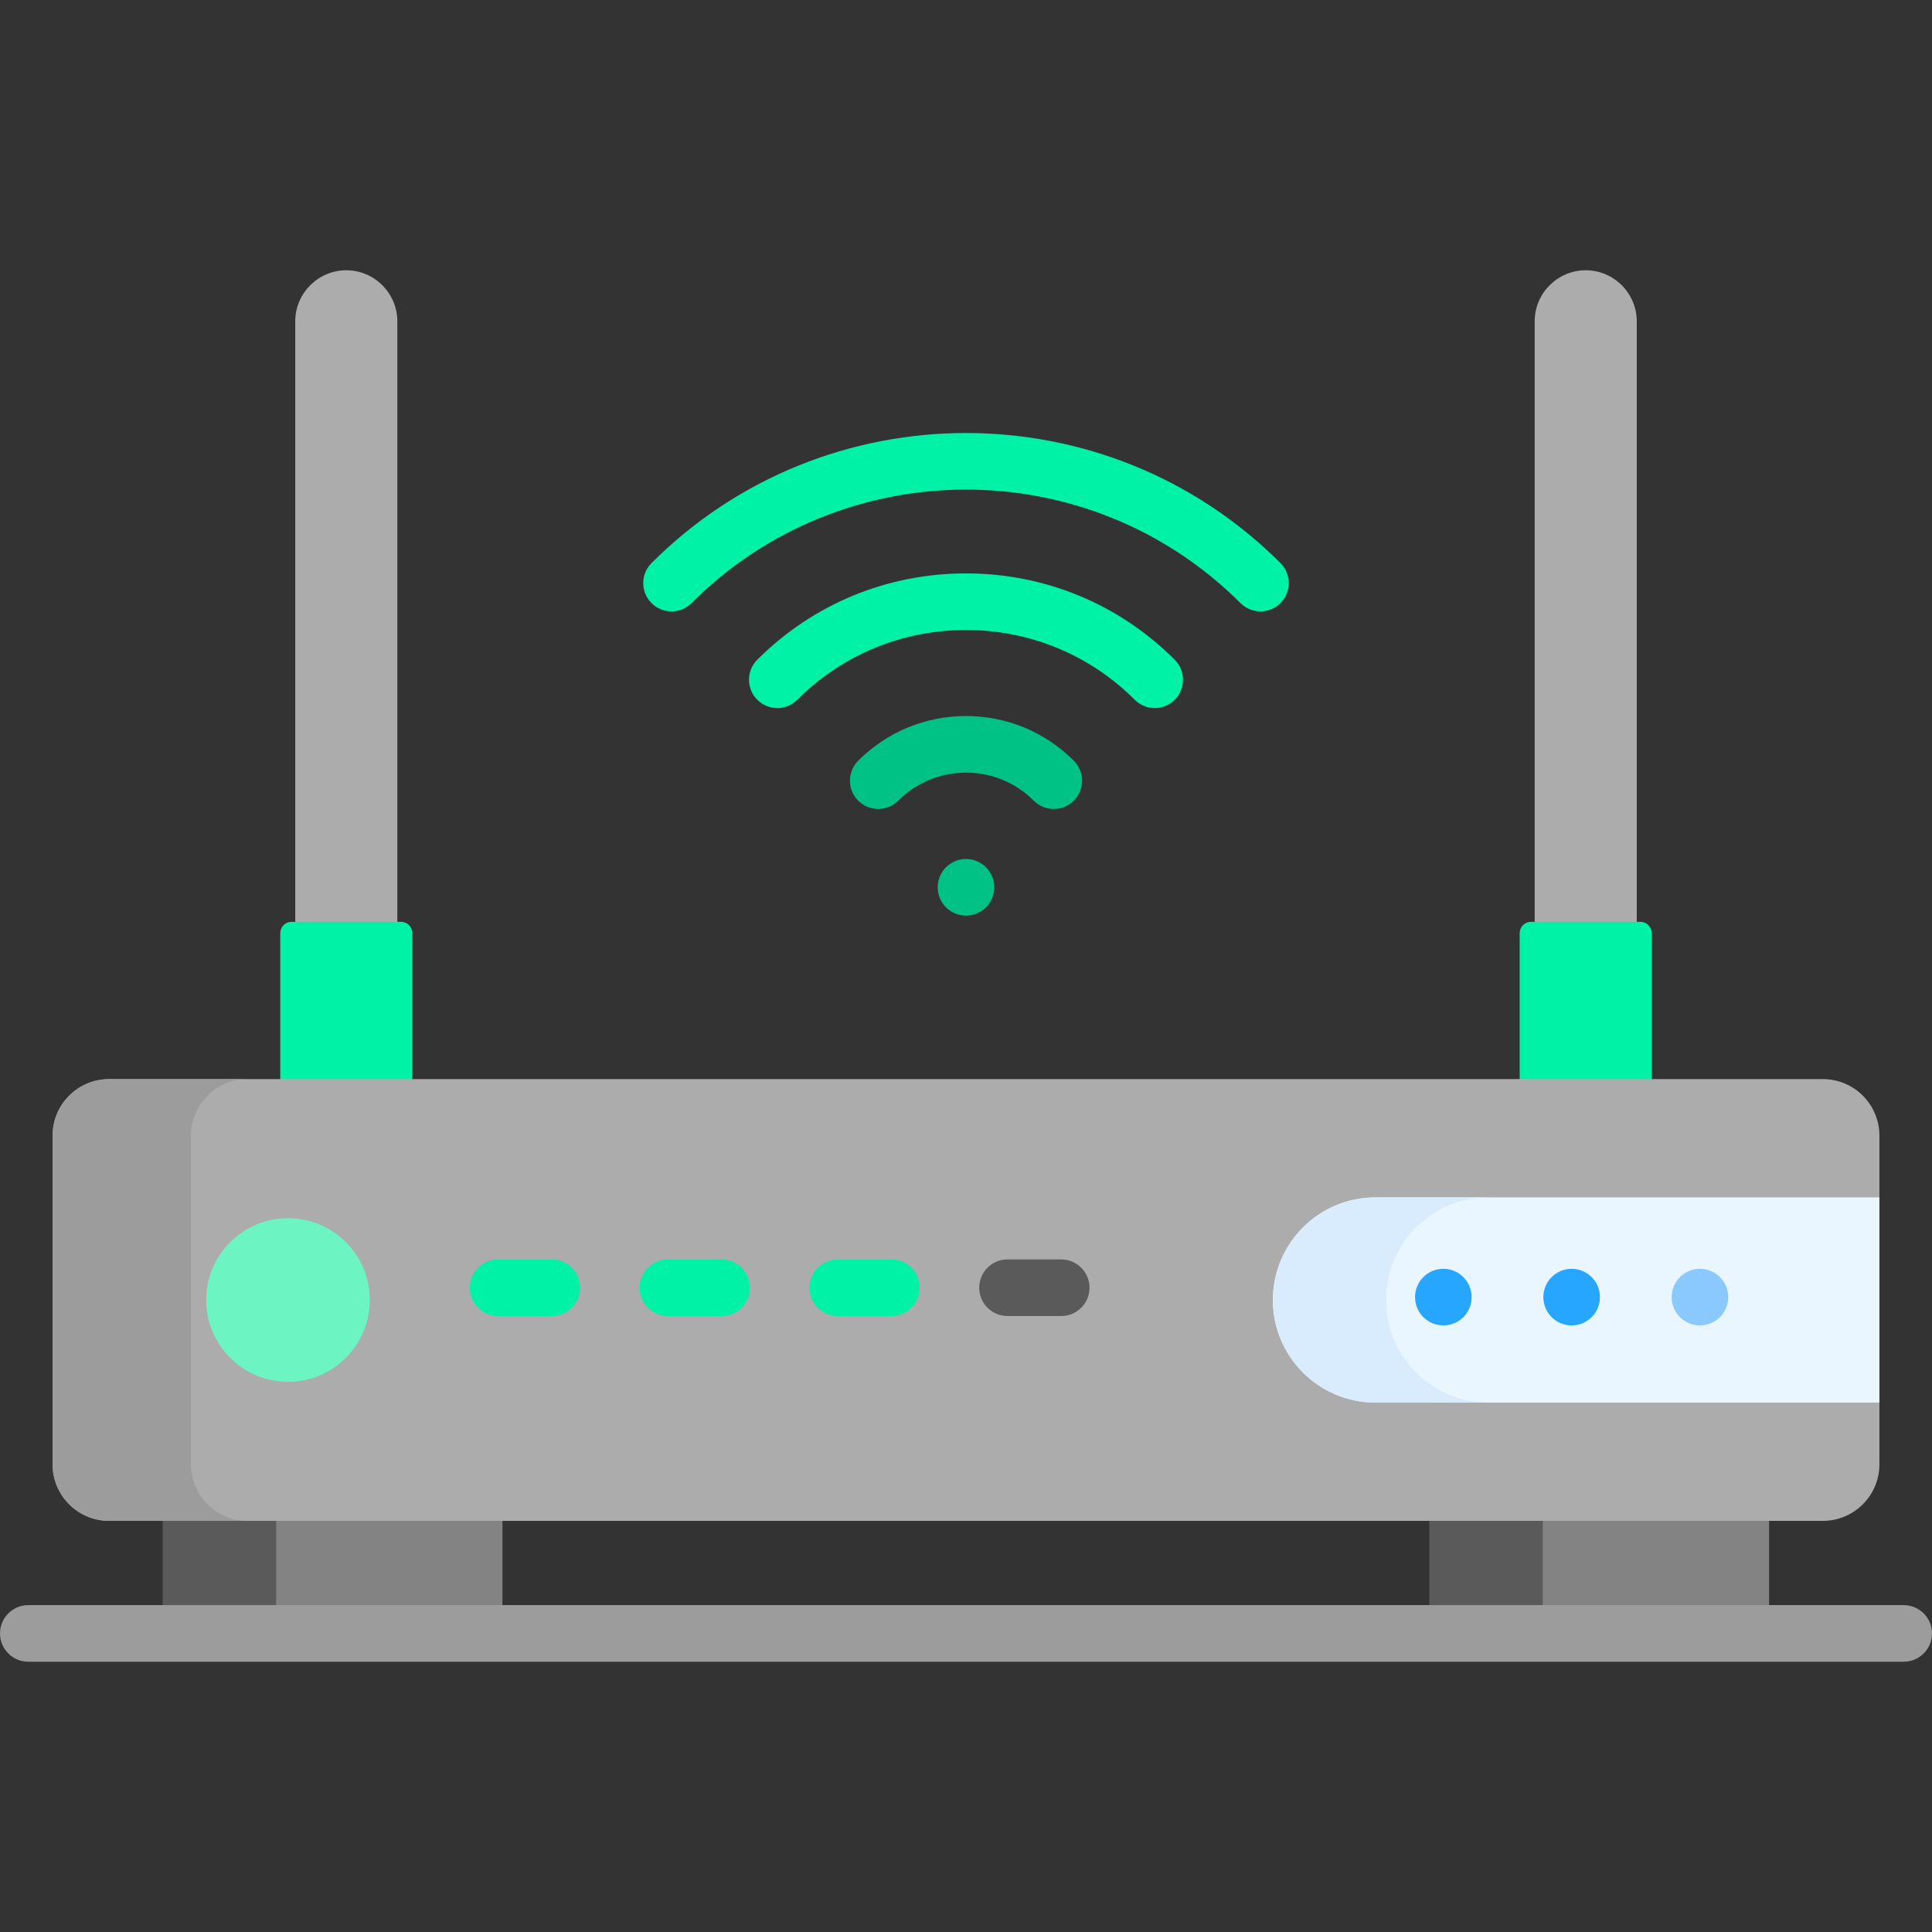 <svg id="Capa_1" enable-background="new 0 0 512 512" height="512" viewBox="0 0 512 512" width="512" xmlns="http://www.w3.org/2000/svg"><rect x="0" y="0" width="512" height="512" fill="#333333" stroke="none"/><g><g><g><g><path d="m306.012 187.639c-1.919 0-3.839-.732-5.303-2.197-11.921-11.921-27.798-18.485-44.709-18.485s-32.788 6.564-44.709 18.485c-2.929 2.93-7.678 2.929-10.606.001-2.929-2.93-2.929-7.678 0-10.606 14.753-14.755 34.398-22.88 55.315-22.88s40.562 8.125 55.315 22.88c2.929 2.929 2.929 7.677 0 10.606-1.464 1.463-3.384 2.196-5.303 2.196z" fill="#00f2a6"/></g><g><path d="m334.036 162.022c-1.919 0-3.839-.732-5.303-2.196-40.105-40.105-105.36-40.105-145.466 0-2.929 2.929-7.678 2.927-10.606 0-2.929-2.93-2.929-7.678 0-10.607 45.953-45.953 120.726-45.953 166.679 0 2.929 2.93 2.929 7.678 0 10.607-1.465 1.463-3.384 2.196-5.304 2.196z" fill="#00f2a6"/></g><g><path d="m279.262 214.39c-1.919 0-3.839-.732-5.303-2.197-4.797-4.797-11.175-7.438-17.958-7.438s-13.162 2.642-17.958 7.438c-2.929 2.93-7.678 2.929-10.606.001-2.929-2.929-2.929-7.678 0-10.606 7.63-7.631 17.774-11.833 28.565-11.833s20.935 4.202 28.565 11.833c2.929 2.929 2.929 7.678 0 10.606-1.466 1.463-3.386 2.196-5.305 2.196z" fill="#00c285"/></g></g><g><circle cx="256" cy="235.144" fill="#00c285" r="7.5"/></g></g><g><g><g><path d="m105.297 245.291v-160.139c0-7.44-6.087-13.527-13.527-13.527-7.44 0-13.527 6.087-13.527 13.527v160.139z" fill="#acacac"/></g><g><path d="m433.758 245.291v-160.139c0-7.44-6.087-13.527-13.527-13.527-7.44 0-13.527 6.087-13.527 13.527v160.139z" fill="#acacac"/></g><g fill="#00f2a6"><path d="m109.27 286.974v-39.682c0-1.657-1.343-3-3-3h-29c-1.657 0-3 1.343-3 3v39.682z"/><path d="m437.73 286.974v-39.682c0-1.657-1.343-3-3-3h-29c-1.657 0-3 1.343-3 3v39.682z"/></g></g><g><path d="m43.178 402.048h89.974v24.327h-89.974z" fill="#838383"/><path d="m43.178 402.048h30v24.327h-30z" fill="#5a5a5a"/><path d="m378.848 402.048h89.974v24.327h-89.974z" fill="#838383"/><path d="m378.848 402.048h30v24.327h-30z" fill="#5a5a5a"/><path d="m483.066 285.973h-454.132c-8.284 0-15 6.716-15 15v87.075c0 8.284 6.716 15 15 15h454.131c8.284 0 15-6.716 15-15v-16.347l-.007-.019c-6.451-17.547-6.449-36.817.007-54.363v-16.347c.001-8.283-6.715-14.999-14.999-14.999z" fill="#acacac"/></g><path d="m50.601 388.048v-87.075c0-8.284 6.716-15 15-15h-36.667c-8.284 0-15 6.716-15 15v87.075c0 8.284 6.716 15 15 15h36.667c-8.284 0-15-6.715-15-15z" fill="#9c9c9c"/><g><path d="m498.066 317.32h-133.548c-15.017 0-27.191 12.174-27.191 27.191 0 15.017 12.174 27.19 27.191 27.19h133.547v-54.381z" fill="#eaf6ff"/></g><g><path d="m367.328 344.511c0-15.017 12.174-27.191 27.191-27.191h-30c-15.017 0-27.191 12.174-27.191 27.191s12.174 27.19 27.191 27.19h30c-15.018 0-27.191-12.173-27.191-27.19z" fill="#d8ecfe"/></g><g><circle cx="76.319" cy="344.511" fill="#6cf5c2" r="21.681"/></g><g><g><path d="m146.23 348.759h-14.23c-4.142 0-7.5-3.357-7.5-7.5s3.358-7.5 7.5-7.5h14.23c4.142 0 7.5 3.357 7.5 7.5s-3.358 7.5-7.5 7.5z" fill="#00f2a6"/></g><g><path d="m191.23 348.759h-14.23c-4.142 0-7.5-3.357-7.5-7.5s3.358-7.5 7.5-7.5h14.23c4.142 0 7.5 3.357 7.5 7.5s-3.358 7.5-7.5 7.5z" fill="#00f2a6"/></g><g><path d="m236.23 348.759h-14.23c-4.142 0-7.5-3.357-7.5-7.5s3.358-7.5 7.5-7.5h14.23c4.142 0 7.5 3.357 7.5 7.5s-3.358 7.5-7.5 7.5z" fill="#00f2a6"/></g><g><path d="m281.23 348.759h-14.23c-4.142 0-7.5-3.357-7.5-7.5s3.358-7.5 7.5-7.5h14.23c4.142 0 7.5 3.357 7.5 7.5s-3.358 7.5-7.5 7.5z" fill="#5a5a5a"/></g></g><g><path d="m504.5 440.375h-497c-4.142 0-7.5-3.357-7.5-7.5s3.358-7.5 7.5-7.5h497c4.142 0 7.5 3.357 7.5 7.5s-3.358 7.5-7.5 7.5z" fill="#9c9c9c"/></g><g><g><circle cx="382.5" cy="343.75" fill="#26a6fe" r="7.5"/></g><g><circle cx="416.5" cy="343.75" fill="#26a6fe" r="7.5"/></g><g><circle cx="450.5" cy="343.75" fill="#8ac9fe" r="7.5"/></g></g></g></g></svg>